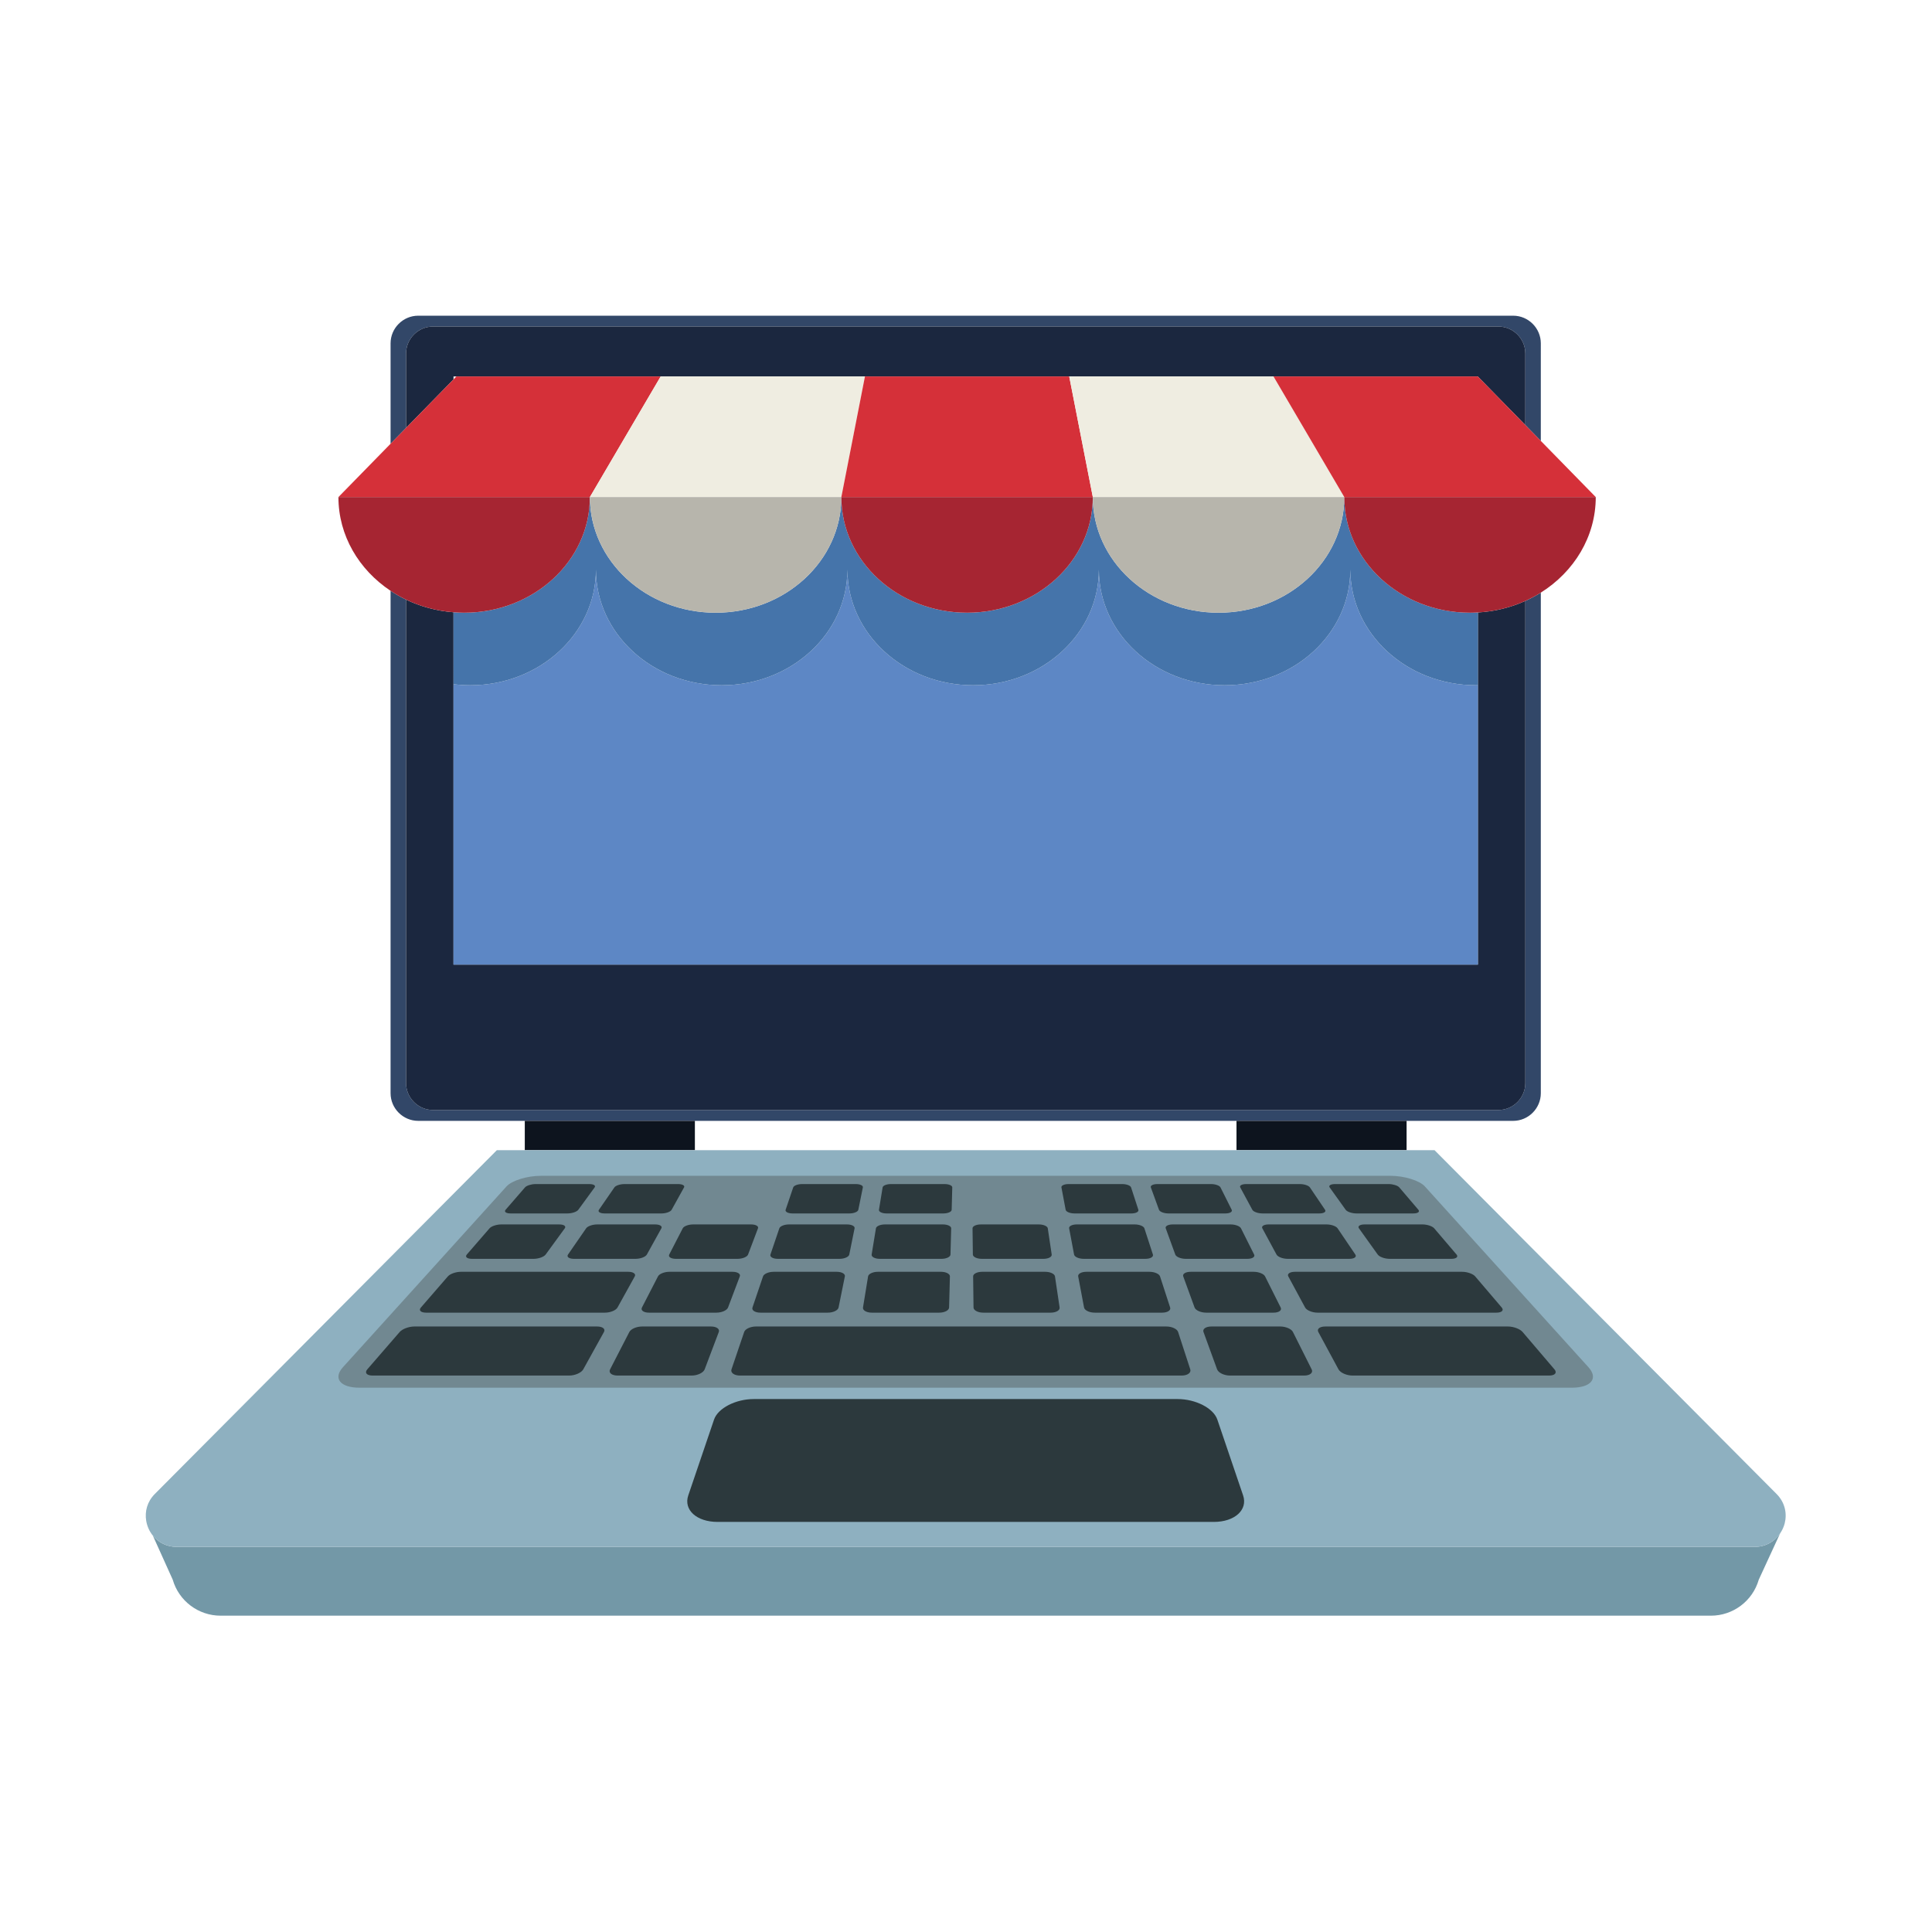 <?xml version="1.0" encoding="utf-8"?>
<!-- Generator: Adobe Illustrator 27.5.0, SVG Export Plug-In . SVG Version: 6.00 Build 0)  -->
<svg version="1.1" id="Capa_1" xmlns="http://www.w3.org/2000/svg" xmlns:xlink="http://www.w3.org/1999/xlink" x="0px" y="0px"
	 viewBox="0 0 2122 2122" style="enable-background:new 0 0 2122 2122;" xml:space="preserve">
<path style="fill:#324768;" d="M1358.103,1231.094h186.823h117.025c16.716,0,30.392-13.676,30.392-30.392V650.917
	c-5.411,3.398-11.1,6.445-17.026,9.119v529.565c0,16.265-13.308,29.573-29.573,29.573H475.579
	c-16.265,0-29.573-13.308-29.573-29.573V658.593c-5.943-2.853-11.63-6.09-17.027-9.68v551.788c0,16.716,13.676,30.392,30.392,30.392
	h117.025H763.22H1358.103z"/>
<path style="fill:#324768;" d="M446.006,388.23c0-16.265,13.308-29.573,29.573-29.573h1170.166
	c16.265,0,29.573,13.308,29.573,29.573v78.628l17.026,17.404V377.131c0-16.715-13.676-30.392-30.392-30.392H459.372
	c-16.716,0-30.392,13.677-30.392,30.392v110.265l17.027-17.405V388.23z"/>
<path style="fill:#1B273F;" d="M1623.216,752.604v306.863H498.107V751.501h-0.001V672.48c-18.673-1.442-36.282-6.293-52.1-13.887
	v531.009c0,16.265,13.308,29.573,29.573,29.573h1170.166c16.265,0,29.573-13.308,29.573-29.573V660.037
	c-15.891,7.169-33.497,11.602-52.101,12.658V752.604z"/>
<path style="fill:#1B273F;" d="M1174.376,413.483h224.364h224.365h0.111v0.114l52.101,53.261V388.23
	c0-16.265-13.308-29.573-29.573-29.573H475.579c-16.265,0-29.573,13.308-29.573,29.573v81.76l52.101-53.261v-3.247h3.176h224.364
	h224.365H1174.376z"/>
<path style="fill:#5D87C5;" d="M1483.134,625.633c0,70.15-61.829,127.017-138.098,127.017c-76.27,0-138.099-56.867-138.099-127.017
	c0,70.15-61.83,127.017-138.098,127.017c-76.27,0-138.098-56.867-138.098-127.017c0,70.15-61.83,127.017-138.098,127.017
	c-76.27,0-138.099-56.867-138.099-127.017c0,70.15-61.828,127.017-138.098,127.017c-6.222,0-12.334-0.415-18.338-1.148v307.966
	h1125.109V752.604c-0.663,0.009-1.319,0.045-1.984,0.045C1544.962,752.649,1483.134,695.782,1483.134,625.633z"/>
<path style="fill:#4574AA;" d="M498.107,751.501c6.004,0.733,12.116,1.148,18.338,1.148c76.27,0,138.098-56.867,138.098-127.017
	c0,70.15,61.83,127.017,138.099,127.017c76.269,0,138.098-56.867,138.098-127.017c0,70.15,61.828,127.017,138.098,127.017
	c76.269,0,138.098-56.867,138.098-127.017c0,70.15,61.828,127.017,138.099,127.017c76.27,0,138.098-56.867,138.098-127.017
	c0,70.15,61.828,127.017,138.098,127.017c0.665,0,1.321-0.037,1.984-0.045v-79.909c-2.856,0.162-5.728,0.271-8.629,0.271
	c-76.269,0-138.098-56.867-138.098-127.018c0,70.15-61.829,127.018-138.099,127.018c-76.27,0-138.098-56.867-138.098-127.018
	c0,70.15-61.828,127.018-138.098,127.018c-76.269,0-138.098-56.867-138.098-127.018c0,70.15-61.828,127.018-138.098,127.018
	c-76.269,0-138.098-56.867-138.098-127.018c0,70.15-61.828,127.018-138.098,127.018c-3.942,0-7.835-0.189-11.694-0.486
	L498.107,751.501L498.107,751.501z"/>
<rect x="576.397" y="1231.094" style="fill:#0D141E;" width="186.823" height="32.18"/>
<rect x="1358.103" y="1231.094" style="fill:#0D141E;" width="186.823" height="32.18"/>
<path style="fill:#7398A7;" d="M1927.138,1699.023H194.184c-11.192,0-20.304-5.009-26.301-12.385l21.811,48.333
	c6.754,23.454,28.215,39.607,52.622,39.607h1636.816c24.385,0,45.831-16.123,52.605-39.548l23.381-50.733
	C1949.227,1692.926,1939.465,1699.023,1927.138,1699.023z"/>
<path style="fill:#8EB0C0;" d="M1951.299,1640.904l-375.706-377.63h-30.667h-186.823H763.22H576.397h-30.667l-375.706,377.63
	c-8.466,8.509-11.121,19.375-9.448,29.415c0.012,0.073,0.029,0.145,0.041,0.217c1.019,5.881,3.495,11.463,7.266,16.102
	c5.997,7.376,15.109,12.385,26.301,12.385h1732.954c12.326,0,22.089-6.098,27.979-14.726c2.288-3.352,4.043-7.049,5.058-10.974
	c0.004-0.016,0.005-0.032,0.009-0.048C1962.964,1662.461,1960.601,1650.253,1951.299,1640.904z"/>
<path style="fill:#718891;" d="M1744.687,1501.701l-179.729-198.639c-5.835-6.45-22.691-11.617-37.579-11.617H593.944
	c-14.888,0-31.744,5.167-37.579,11.617l-179.729,198.639c-11.038,12.199-2.962,22.476,18.275,22.476h1331.5
	C1747.648,1524.177,1755.724,1513.899,1744.687,1501.701z"/>
<path style="fill:#2C393D;" d="M1337.058,1559.187c-4.268-12.559-23.864-22.55-43.665-22.55H827.929
	c-19.801,0-39.397,9.991-43.665,22.55l-28.304,83.304c-5.361,15.776,9.077,29.103,32.257,29.103h544.887
	c23.18,0,37.617-13.326,32.257-29.103L1337.058,1559.187z"/>
<path style="fill:#2C393D;" d="M560.784,1332.776h62.51c4.922,0,10.274-1.814,11.882-4.018l17.949-24.597
	c1.464-2.006-1.152-3.637-5.804-3.637h-59.077c-4.652,0-9.871,1.631-11.61,3.637l-21.318,24.597
	C553.407,1330.962,555.862,1332.776,560.784,1332.776z"/>
<path style="fill:#2C393D;" d="M664.013,1332.776h62.51c4.922,0,9.955-1.814,11.175-4.018l13.625-24.597
	c1.111-2.006-1.791-3.637-6.443-3.637h-59.077c-4.652,0-9.584,1.631-10.97,3.637l-16.993,24.597
	C656.317,1330.962,659.09,1332.776,664.013,1332.776z"/>
<path style="fill:#2C393D;" d="M870.47,1332.776h62.511c4.922,0,9.316-1.814,9.761-4.018l4.975-24.597
	c0.406-2.006-3.07-3.637-7.723-3.637h-59.076c-4.652,0-9.011,1.631-9.692,3.637l-8.343,24.597
	C862.136,1330.962,865.548,1332.776,870.47,1332.776z"/>
<path style="fill:#2C393D;" d="M973.698,1332.776h62.511c4.922,0,8.997-1.814,9.055-4.018l0.649-24.597
	c0.053-2.006-3.71-3.637-8.362-3.637h-59.077c-4.652,0-8.724,1.631-9.052,3.637l-4.018,24.597
	C965.045,1330.962,968.776,1332.776,973.698,1332.776z"/>
<path style="fill:#2C393D;" d="M1180.156,1332.776h62.511c4.922,0,8.359-1.814,7.642-4.018l-8-24.597
	c-0.653-2.006-4.989-3.637-9.641-3.637h-59.077c-4.652,0-8.151,1.631-7.773,3.637l4.632,24.597
	C1170.864,1330.962,1175.233,1332.776,1180.156,1332.776z"/>
<path style="fill:#2C393D;" d="M1272.972,1328.758c0.802,2.203,5.49,4.018,10.413,4.018h62.511c4.922,0,8.04-1.814,6.936-4.018
	l-12.325-24.597c-1.006-2.006-5.629-3.637-10.28-3.637h-59.077c-4.652,0-7.864,1.631-7.134,3.637L1272.972,1328.758z"/>
<path style="fill:#2C393D;" d="M1375.494,1328.758c1.189,2.203,6.196,4.018,11.119,4.018h62.51c4.922,0,7.721-1.814,6.23-4.018
	l-16.651-24.597c-1.358-2.006-6.268-3.637-10.92-3.637h-59.077c-4.652,0-7.577,1.631-6.494,3.637L1375.494,1328.758z"/>
<path style="fill:#2C393D;" d="M1478.016,1328.758c1.577,2.203,6.903,4.018,11.825,4.018h62.511c4.922,0,7.402-1.814,5.523-4.018
	l-20.975-24.597c-1.711-2.006-6.908-3.637-11.56-3.637h-59.077c-4.652,0-7.291,1.631-5.854,3.637L1478.016,1328.758z"/>
<path style="fill:#2C393D;" d="M518.331,1382.634h67.819c5.34,0,11.268-2.135,13.159-4.726l21.028-28.816
	c1.709-2.341-1.013-4.244-6.037-4.244h-63.796c-5.023,0-10.782,1.903-12.811,4.244l-24.975,28.816
	C510.472,1380.499,512.991,1382.634,518.331,1382.634z"/>
<path style="fill:#2C393D;" d="M643.791,1349.092l-19.908,28.816c-1.79,2.591,1.104,4.726,6.444,4.726h67.82
	c5.34,0,10.893-2.135,12.327-4.726l15.961-28.816c1.297-2.341-1.76-4.244-6.783-4.244h-63.796
	C650.833,1344.848,645.408,1346.751,643.791,1349.092z"/>
<path style="fill:#2C393D;" d="M749.888,1349.092l-14.842,28.816c-1.334,2.591,1.935,4.726,7.275,4.726h67.82
	c5.34,0,10.517-2.135,11.497-4.726l10.894-28.816c0.885-2.341-2.506-4.244-7.529-4.244h-63.796
	C756.184,1344.848,751.094,1346.751,749.888,1349.092z"/>
<path style="fill:#2C393D;" d="M854.318,1382.634h67.819c5.341,0,10.142-2.135,10.666-4.726l5.827-28.816
	c0.474-2.341-3.251-4.244-8.275-4.244h-63.796c-5.023,0-9.779,1.903-10.573,4.244l-9.775,28.816
	C845.332,1380.499,848.977,1382.634,854.318,1382.634z"/>
<path style="fill:#2C393D;" d="M966.313,1382.634h67.819c5.34,0,9.766-2.135,9.834-4.726l0.761-28.816
	c0.062-2.341-3.998-4.244-9.022-4.244H971.91c-5.023,0-9.444,1.903-9.826,4.244l-4.708,28.816
	C956.952,1380.499,960.973,1382.634,966.313,1382.634z"/>
<path style="fill:#2C393D;" d="M1078.308,1382.634h67.82c5.34,0,9.39-2.135,9.003-4.726l-4.306-28.816
	c-0.35-2.341-4.744-4.244-9.768-4.244h-63.796c-5.024,0-9.11,1.903-9.081,4.244l0.359,28.816
	C1068.572,1380.499,1072.968,1382.634,1078.308,1382.634z"/>
<path style="fill:#2C393D;" d="M1182.613,1344.848c-5.024,0-8.776,1.903-8.335,4.244l5.426,28.816
	c0.488,2.591,5.259,4.726,10.6,4.726h67.819c5.34,0,9.015-2.135,8.172-4.726l-9.372-28.816c-0.762-2.341-5.491-4.244-10.514-4.244
	H1182.613z"/>
<path style="fill:#2C393D;" d="M1302.3,1382.634h67.819c5.34,0,8.64-2.135,7.341-4.726l-14.44-28.816
	c-1.173-2.341-6.236-4.244-11.26-4.244h-63.796c-5.023,0-8.441,1.903-7.588,4.244l10.492,28.816
	C1291.812,1380.499,1296.959,1382.634,1302.3,1382.634z"/>
<path style="fill:#2C393D;" d="M1386.474,1349.092l15.559,28.816c1.399,2.591,6.922,4.726,12.262,4.726h67.82
	c5.34,0,8.264-2.135,6.51-4.726l-19.507-28.816c-1.585-2.341-6.983-4.244-12.006-4.244h-63.796
	C1388.292,1344.848,1385.21,1346.751,1386.474,1349.092z"/>
<path style="fill:#2C393D;" d="M1492.571,1349.092l20.627,28.816c1.854,2.591,7.753,4.726,13.093,4.726h67.82
	c5.34,0,7.888-2.135,5.679-4.726l-24.574-28.816c-1.997-2.341-7.729-4.244-12.752-4.244h-63.796
	C1493.644,1344.848,1490.896,1346.751,1492.571,1349.092z"/>
<path style="fill:#2C393D;" d="M804.542,1396.87h-69.335c-5.46,0-11.084,2.247-12.509,5.015l-17.626,34.222
	c-1.592,3.091,1.869,5.641,7.706,5.641h74.114c5.836,0,11.575-2.55,12.744-5.641l12.938-34.222
	C813.619,1399.117,810.002,1396.87,804.542,1396.87z"/>
<path style="fill:#2C393D;" d="M835.167,1441.747h74.114c5.836,0,11.127-2.55,11.752-5.641l6.921-34.222
	c0.56-2.768-3.453-5.015-8.912-5.015h-69.335c-5.46,0-10.689,2.247-11.628,5.015l-11.608,34.222
	C825.421,1439.198,829.331,1441.747,835.167,1441.747z"/>
<path style="fill:#2C393D;" d="M957.556,1441.747h74.114c5.836,0,10.678-2.55,10.76-5.641l0.904-34.222
	c0.073-2.768-4.335-5.015-9.794-5.015h-69.336c-5.459,0-10.293,2.247-10.746,5.015l-5.591,34.222
	C947.363,1439.198,951.721,1441.747,957.556,1441.747z"/>
<path style="fill:#2C393D;" d="M1078.703,1396.87c-5.459,0-9.899,2.247-9.864,5.015l0.427,34.222
	c0.038,3.091,4.845,5.641,10.681,5.641h74.114c5.835,0,10.229-2.55,9.767-5.641l-5.114-34.222
	c-0.414-2.768-5.217-5.015-10.676-5.015H1078.703z"/>
<path style="fill:#2C393D;" d="M1262.537,1396.87h-69.336c-5.459,0-9.503,2.247-8.982,5.015l6.443,34.222
	c0.582,3.091,5.837,5.641,11.673,5.641h74.114c5.836,0,9.781-2.55,8.776-5.641l-11.13-34.222
	C1273.194,1399.117,1267.996,1396.87,1262.537,1396.87z"/>
<path style="fill:#2C393D;" d="M1398.84,1441.747c5.836,0,9.333-2.55,7.784-5.641l-17.149-34.222
	c-1.387-2.768-6.98-5.015-12.44-5.015H1307.7c-5.459,0-9.108,2.247-8.1,5.015l12.462,34.222c1.125,3.091,6.828,5.641,12.664,5.641
	H1398.84z"/>
<path style="fill:#2C393D;" d="M678.237,1436.107l18.956-34.222c1.533-2.768-1.689-5.015-7.149-5.015H506.21
	c-5.46,0-11.874,2.247-14.274,5.015l-29.66,34.222c-2.679,3.091-0.114,5.641,5.721,5.641h196.504
	C670.337,1441.747,676.524,1439.198,678.237,1436.107z"/>
<path style="fill:#2C393D;" d="M1649.42,1436.107l-29.183-34.222c-2.361-2.768-8.744-5.015-14.204-5.015h-183.833
	c-5.46,0-8.713,2.247-7.219,5.015l18.479,34.222c1.669,3.091,7.82,5.641,13.656,5.641h196.504
	C1649.455,1441.747,1652.056,1439.198,1649.42,1436.107z"/>
<path style="fill:#2C393D;" d="M780.912,1456.949h-75.732c-5.963,0-12.224,2.682-13.926,5.988l-21.161,41.085
	c-1.922,3.731,1.741,6.811,8.156,6.811h81.47c6.415,0,12.828-3.08,14.239-6.811l15.533-41.085
	C790.74,1459.631,786.875,1456.949,780.912,1456.949z"/>
<path style="fill:#2C393D;" d="M1420.068,1462.937c-1.656-3.306-7.879-5.988-13.843-5.988h-75.733c-5.963,0-9.865,2.682-8.662,5.988
	l14.961,41.085c1.358,3.731,7.729,6.811,14.143,6.811h81.47c6.415,0,10.12-3.08,8.251-6.811L1420.068,1462.937z"/>
<path style="fill:#2C393D;" d="M655.849,1456.949H455.054c-5.963,0-13.167,2.682-16.032,5.988l-35.609,41.085
	c-3.234,3.731-0.654,6.811,5.761,6.811h216.008c6.415,0,13.37-3.08,15.436-6.811l22.758-41.085
	C665.206,1459.631,661.813,1456.949,655.849,1456.949z"/>
<path style="fill:#2C393D;" d="M1672.3,1462.937c-2.819-3.306-9.986-5.988-15.949-5.988h-200.795c-5.964,0-9.394,2.682-7.609,5.988
	l22.185,41.085c2.014,3.731,8.926,6.811,15.341,6.811h216.008c6.415,0,9.038-3.08,5.856-6.811L1672.3,1462.937z"/>
<path style="fill:#2C393D;" d="M1293.953,1462.937c-1.076-3.306-6.827-5.988-12.79-5.988h-450.92
	c-5.964,0-11.752,2.682-12.874,5.988l-13.937,41.085c-1.265,3.731,2.939,6.811,9.354,6.811h485.082c6.415,0,10.662-3.08,9.448-6.811
	L1293.953,1462.937z"/>
<polygon style="fill:#D53039;" points="725.647,413.483 501.283,413.483 498.107,416.73 446.006,469.991 428.979,487.396 
	371.702,545.948 647.899,545.948 "/>
<polygon style="fill:#EFEDE1;" points="950.012,413.483 725.647,413.483 647.899,545.948 924.095,545.948 "/>
<polygon style="fill:#D53039;" points="950.012,413.483 924.095,545.948 1200.292,545.948 1174.376,413.483 "/>
<polygon style="fill:#EFEDE1;" points="1200.292,545.948 1476.489,545.948 1398.74,413.483 1174.376,413.483 "/>
<polygon style="fill:#D53039;" points="1623.216,413.597 1623.105,413.483 1398.74,413.483 1476.489,545.948 1752.686,545.948 
	1692.344,484.262 1675.318,466.858 "/>
<path style="fill:#A62532;" d="M498.106,672.48c3.859,0.297,7.751,0.486,11.694,0.486c76.27,0,138.098-56.867,138.098-127.018
	H371.702c0,42.382,22.59,79.891,57.277,102.965c5.396,3.59,11.083,6.827,17.027,9.68
	C461.824,666.187,479.433,671.038,498.106,672.48z"/>
<path style="fill:#B7B5AC;" d="M785.997,672.966c76.27,0,138.098-56.867,138.098-127.018H647.899
	C647.899,616.099,709.728,672.966,785.997,672.966z"/>
<path style="fill:#A62532;" d="M1062.194,672.966c76.27,0,138.098-56.867,138.098-127.018H924.095
	C924.095,616.099,985.924,672.966,1062.194,672.966z"/>
<path style="fill:#B7B5AC;" d="M1338.391,672.966c76.269,0,138.099-56.867,138.099-127.018h-276.197
	C1200.292,616.099,1262.121,672.966,1338.391,672.966z"/>
<path style="fill:#A62532;" d="M1614.587,672.966c2.901,0,5.773-0.109,8.629-0.271c18.605-1.056,36.211-5.488,52.101-12.658
	c5.926-2.674,11.615-5.722,17.026-9.119c36.423-22.87,60.342-61.346,60.342-104.969h-276.197
	C1476.489,616.099,1538.318,672.966,1614.587,672.966z"/>
</svg>
